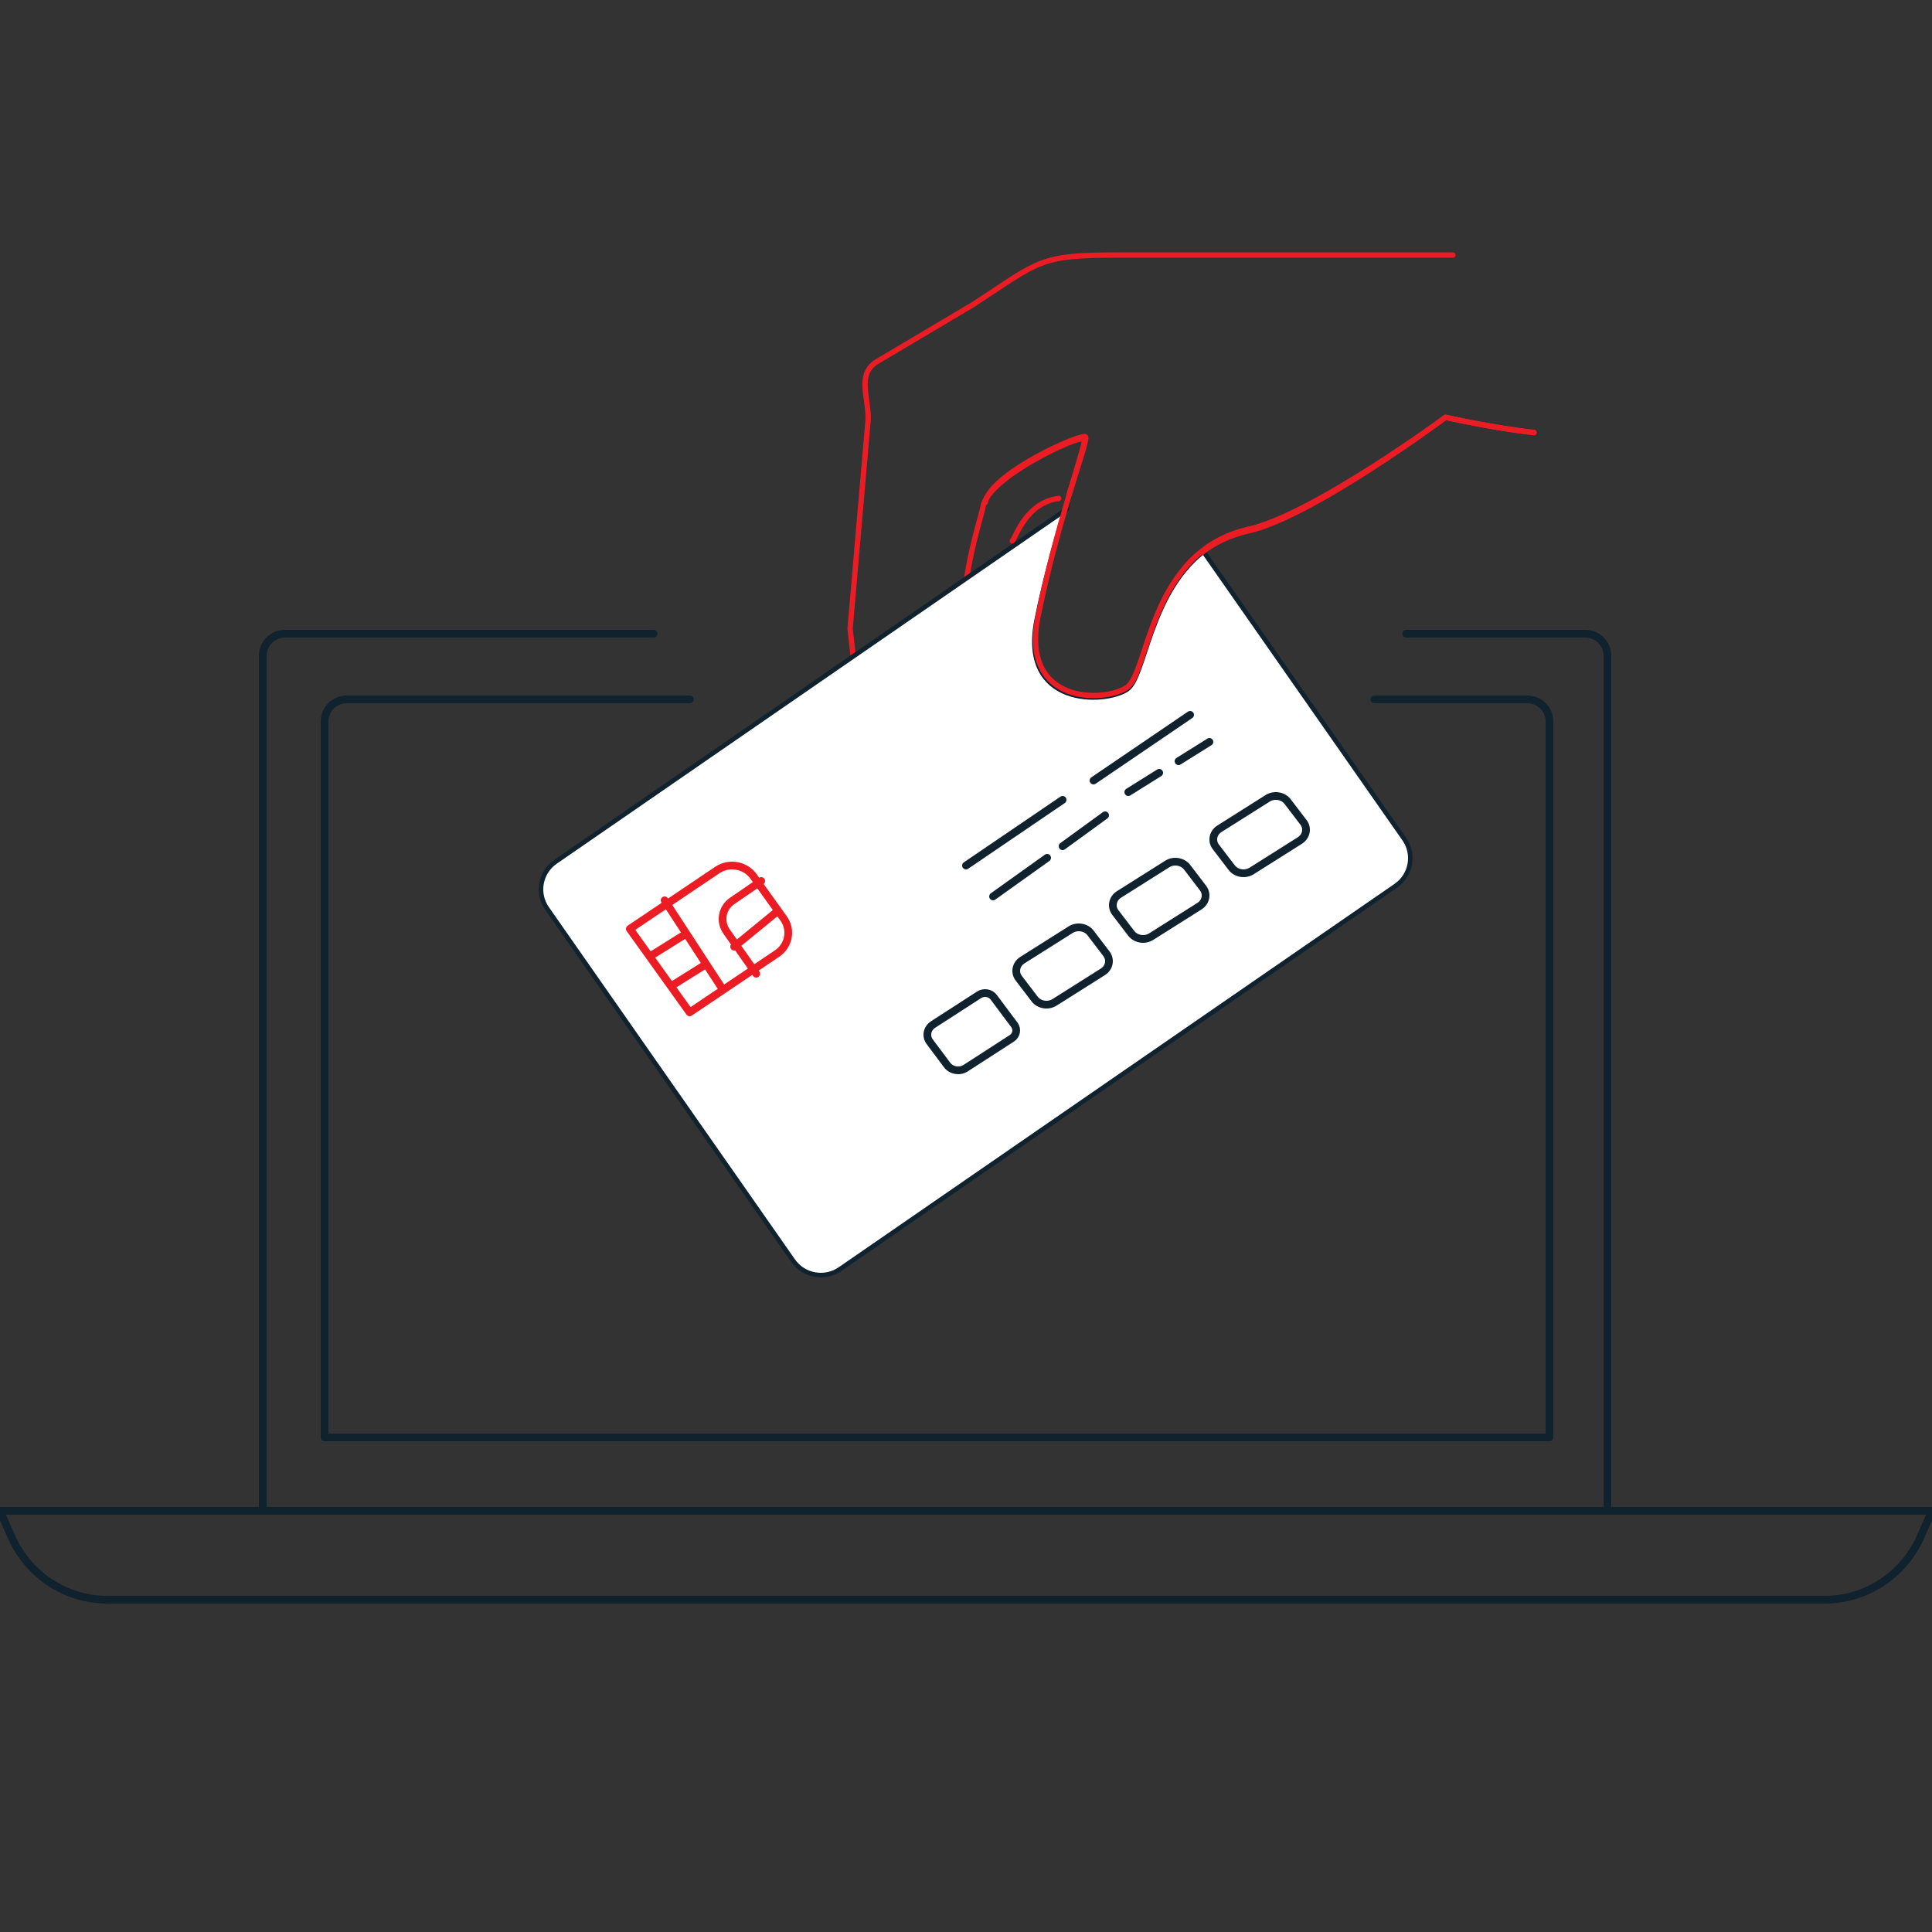 <?xml version="1.0" encoding="UTF-8"?>
<svg width="500px" height="500px" viewBox="0 0 500 500" version="1.1" xmlns="http://www.w3.org/2000/svg" xmlns:xlink="http://www.w3.org/1999/xlink">
    <rect x="0" y="0" width="500" height="500" fill="#333333" stroke="none"/>
    <!-- Generator: Sketch 55.2 (78181) - https://sketchapp.com -->
    <title>Artboard</title>
    <desc>Created with Sketch.</desc>
    <g id="Artboard" stroke="none" stroke-width="1" fill="none" fill-rule="evenodd">
        <g id="Group-55" transform="translate(0, 66)">
            <path d="M376,0 L289.69,0 C268.714,0 269.272,1.461 251.716,12.892 L226.814,27.667 C221.822,30.916 224.692,36.457 224.692,42.397 L220,96.695 L224.692,138.401 C224.692,148.122 226.726,156 236.485,156 C246.334,156 254.285,148.026 254.158,138.22 C254.011,126.551 249.157,110.899 249.146,96.209 C249.137,81.516 253.967,67.781 254.414,65.107 C255.708,57.373 279.55,46.413 280.199,47.702" id="Stroke-1" stroke="#EC1C24" stroke-width="1.383" stroke-linecap="round" stroke-linejoin="round"></path>
            <path d="M255,64 C256.303,56.488 280.312,45.85 280.964,47.101 C281.289,47.723 279.359,53.44 276.78,61.722" id="Stroke-3" stroke="#EC1C24" stroke-width="1.383" stroke-linecap="round" stroke-linejoin="round"></path>
            <path d="M262,74 C262.94,72.859 265.684,63.982 274,63" id="Stroke-5" stroke="#EC1C24" stroke-width="1.383" stroke-linecap="round" stroke-linejoin="round"></path>
            <path d="M311.402,76.783 C297.31,87.831 296.419,109.283 291.672,112.426 C285.832,116.297 263.762,116.94 268.307,94.369 C270.595,83.007 273.866,71.648 276.472,63 L276.09,65.744 L143.755,157.027 C139.787,159.763 138.813,165.182 141.559,169.111 L205.244,260.269 C207.99,264.201 213.44,265.187 217.407,262.451 L361.245,163.238 C365.213,160.5 366.187,155.083 363.441,151.152 L311.456,76.742 L311.402,76.783 Z" id="Fill-7" stroke="#979797" fill="#FFFFFF"></path>
            <path d="M311.402,76.783 C297.31,87.831 296.419,109.283 291.672,112.426 C285.832,116.297 263.762,116.94 268.307,94.369 C270.595,83.007 273.866,71.648 276.472,63 L276.09,65.744 L143.755,157.027 C139.787,159.763 138.813,165.182 141.559,169.111 L205.244,260.269 C207.99,264.201 213.44,265.187 217.407,262.451 L361.245,163.238 C365.213,160.5 366.187,155.083 363.441,151.152 L311.456,76.742 L311.402,76.783 Z" id="Stroke-9" stroke="#0F222E" stroke-width="1.195" stroke-linecap="round" stroke-linejoin="round"></path>
            <path d="M363.902,98 L410.271,98 C413.437,98 416,100.574 416,103.748 L416,325 L68,325 L68,103.748 C68,100.574 70.563,98 73.729,98 L169.162,98" id="Stroke-11" stroke="#0F222E" stroke-width="2" stroke-linecap="round" stroke-linejoin="round"></path>
            <path d="M355.699,115 L395.248,115 C398.427,115 401,117.556 401,120.709 L401,306 L84,306 L84,120.709 C84,117.556 86.576,115 89.752,115 L178.539,115" id="Stroke-13" stroke="#0F222E" stroke-width="2" stroke-linecap="round" stroke-linejoin="round"></path>
            <path d="M472.242,348 L27.758,348 C17.053,348 7.346,341.637 2.982,331.755 L0,325 L500,325 L497.018,331.755 C492.654,341.637 482.947,348 472.242,348 Z" id="Stroke-15" stroke="#0F222E" stroke-width="2" stroke-linecap="round" stroke-linejoin="round"></path>
            <path d="M201.11,180.77 L178.475,196 L163,174.392 L185.635,159.164 C188.686,157.111 192.875,157.845 194.994,160.802 L202.8,171.7 C204.916,174.656 204.161,178.717 201.11,180.77 Z" id="Stroke-17" stroke="#EC1C24" stroke-width="2" stroke-linecap="round" stroke-linejoin="round"></path>
            <path d="M172,167 L187,190" id="Stroke-19" stroke="#EC1C24" stroke-width="2" stroke-linecap="round" stroke-linejoin="round"></path>
            <path d="M169,181 L177,176" id="Stroke-21" stroke="#EC1C24" stroke-width="2" stroke-linecap="round" stroke-linejoin="round"></path>
            <path d="M174,189 L182,184" id="Stroke-23" stroke="#EC1C24" stroke-width="2" stroke-linecap="round" stroke-linejoin="round"></path>
            <path d="M195.707,186 L188.022,175.054 C186.22,172.486 186.864,168.961 189.46,167.177 L197,162" id="Stroke-25" stroke="#EC1C24" stroke-width="2" stroke-linecap="round" stroke-linejoin="round"></path>
            <path d="M190,179 L201,170" id="Stroke-27" stroke="#EC1C24" stroke-width="2" stroke-linecap="round" stroke-linejoin="round"></path>
            <path d="M261.834,202.735 L249.932,210.423 C248.36,211.439 246.197,211.078 245.105,209.615 L240.62,203.617 C239.528,202.16 239.916,200.154 241.486,199.142 L253.395,191.45 C254.627,190.657 256.315,190.939 257.169,192.084 L262.515,199.231 C263.369,200.375 263.066,201.942 261.834,202.735 Z" id="Stroke-29" stroke="#0F222E" stroke-width="2" stroke-linecap="round" stroke-linejoin="round"></path>
            <path d="M285.406,185.52 L272.928,193.398 C271.245,194.459 268.935,194.081 267.766,192.551 L263.663,187.175 C262.494,185.645 262.912,183.542 264.594,182.481 L277.072,174.603 C278.755,173.54 281.067,173.92 282.236,175.45 L286.337,180.825 C287.506,182.356 287.088,184.457 285.406,185.52 Z" id="Stroke-31" stroke="#0F222E" stroke-width="2" stroke-linecap="round" stroke-linejoin="round"></path>
            <path d="M310.406,168.521 L297.928,176.397 C296.245,177.46 293.935,177.08 292.766,175.55 L288.663,170.176 C287.494,168.646 287.912,166.543 289.594,165.48 L302.072,157.604 C303.755,156.539 306.067,156.92 307.234,158.451 L311.337,163.824 C312.506,165.355 312.088,167.456 310.406,168.521 Z" id="Stroke-33" stroke="#0F222E" stroke-width="2" stroke-linecap="round" stroke-linejoin="round"></path>
            <path d="M336.406,151.521 L323.928,159.397 C322.245,160.46 319.935,160.08 318.766,158.55 L314.663,153.176 C313.494,151.646 313.912,149.543 315.594,148.48 L328.072,140.604 C329.755,139.539 332.067,139.92 333.234,141.451 L337.337,146.824 C338.506,148.355 338.088,150.456 336.406,151.521 Z" id="Stroke-35" stroke="#0F222E" stroke-width="2" stroke-linecap="round" stroke-linejoin="round"></path>
            <path d="M250,158 L275,141" id="Stroke-37" stroke="#0F222E" stroke-width="2" stroke-linecap="round" stroke-linejoin="round"></path>
            <path d="M257,166 L271,156" id="Stroke-39" stroke="#0F222E" stroke-width="2" stroke-linecap="round" stroke-linejoin="round"></path>
            <path d="M275,153 L286,145" id="Stroke-41" stroke="#0F222E" stroke-width="2" stroke-linecap="round" stroke-linejoin="round"></path>
            <path d="M292,139 L300,134" id="Stroke-43" stroke="#0F222E" stroke-width="2" stroke-linecap="round" stroke-linejoin="round"></path>
            <path d="M305,131 L313,126" id="Stroke-45" stroke="#0F222E" stroke-width="2" stroke-linecap="round" stroke-linejoin="round"></path>
            <path d="M283,136 L308,119" id="Stroke-47" stroke="#0F222E" stroke-width="2" stroke-linecap="round" stroke-linejoin="round"></path>
            <path d="M323,71 C339.6,67.36 374.098,42 374.098,42 C374.098,42 386.706,44.804 397,45.917" id="Stroke-49" stroke="#EC1C24" stroke-width="1.383" stroke-linecap="round" stroke-linejoin="round"></path>
            <path d="M311,77 C314.239,74.474 318.18,72.494 323.029,71.415 C339.623,67.723 374.107,42 374.107,42 C374.107,42 386.71,44.844 397,45.973" id="Stroke-51" stroke="#EC1C24" stroke-width="1.383" stroke-linecap="round" stroke-linejoin="round"></path>
            <path d="M280.763,47 C281.402,48.3 273.084,71.017 268.603,93.737 C264.122,116.457 285.883,115.809 291.641,111.911 C297.401,108.018 297.401,76.843 323,71" id="Stroke-53" stroke="#EC1C24" stroke-width="1.383" stroke-linecap="round" stroke-linejoin="round"></path>
        </g>
    </g>
</svg>